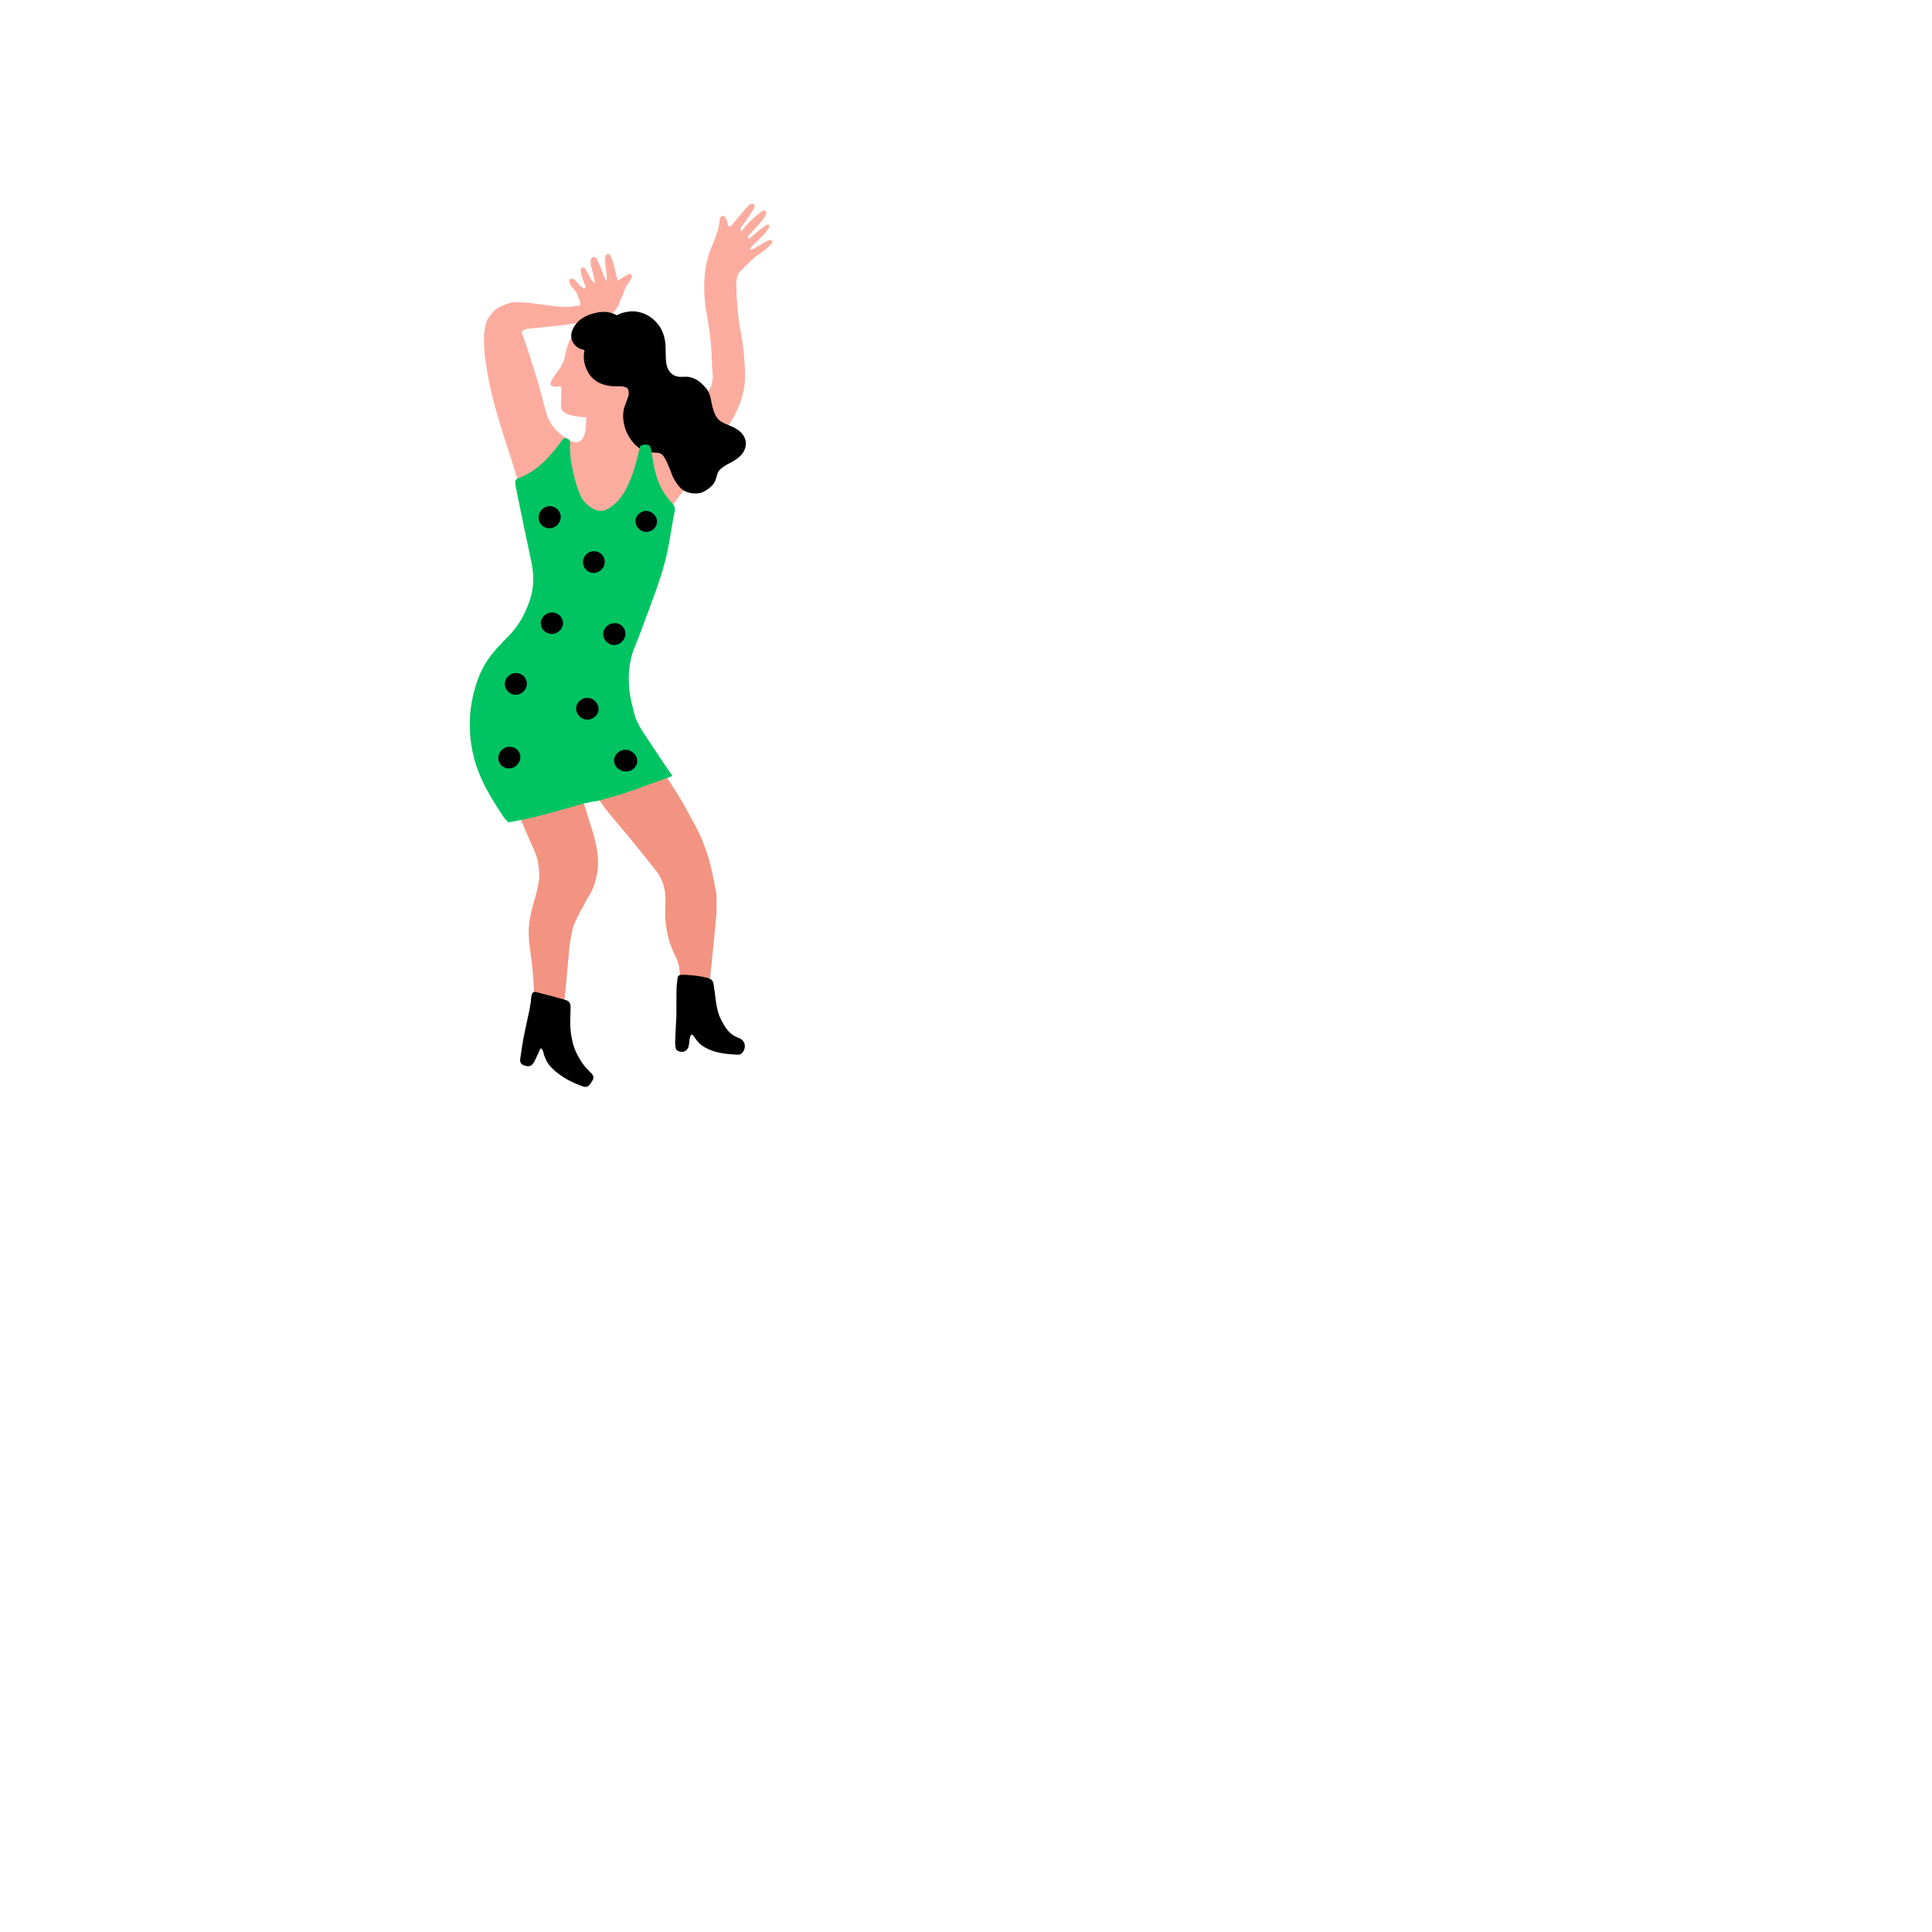 <?xml version="1.0" ?>
<svg xmlns="http://www.w3.org/2000/svg" version="1.1" width="384" height="384">
  <defs/>
  <g>
    <path d="M 153.479 47.915 C 153.365 47.678 153.1 47.626 152.855 47.732 C 152.726 47.788 152.598 47.847 152.472 47.909 C 152.269 48.01 152.069 48.117 151.873 48.229 C 151.13 48.654 150.398 49.102 149.649 49.516 C 149.481 49.609 149.229 49.804 149.058 49.348 C 149.326 49.076 149.619 48.77 149.921 48.473 C 150.555 47.852 151.212 47.254 151.823 46.61 C 151.848 46.584 151.873 46.557 151.897 46.53 C 152.107 46.305 152.294 46.056 152.471 45.8 C 152.542 45.699 152.611 45.597 152.679 45.495 C 152.745 45.396 152.81 45.297 152.876 45.198 C 152.967 45.06 153.013 44.814 152.804 44.719 C 152.714 44.678 152.583 44.65 152.472 44.655 C 152.408 44.658 152.351 44.672 152.31 44.701 C 152.136 44.822 151.963 44.946 151.791 45.072 C 151.372 45.382 150.961 45.704 150.557 46.034 C 149.96 46.522 149.438 47.116 148.695 47.464 C 148.543 46.843 149.005 46.631 149.26 46.331 C 149.85 45.643 150.483 44.992 151.077 44.308 C 151.168 44.204 151.259 44.099 151.348 43.993 C 151.518 43.791 151.672 43.573 151.816 43.348 C 151.888 43.237 151.957 43.124 152.024 43.01 C 152.103 42.876 152.18 42.741 152.255 42.606 C 152.373 42.397 152.345 42.112 152.141 41.928 C 151.985 41.788 151.807 41.789 151.645 41.857 C 151.585 41.883 151.527 41.917 151.474 41.958 C 151.135 42.213 150.8 42.473 150.472 42.741 C 150.31 42.874 150.149 43.009 149.991 43.146 C 149.733 43.371 149.481 43.601 149.236 43.838 C 148.703 44.354 148.202 44.903 147.747 45.5 C 147.608 45.682 147.474 45.869 147.344 46.06 C 147.21 45.781 147.081 45.489 147.279 45.197 C 147.555 44.79 147.872 44.411 148.151 44.006 C 148.244 43.87 148.337 43.734 148.431 43.598 C 148.712 43.191 148.992 42.782 149.263 42.368 C 149.292 42.323 149.321 42.279 149.35 42.234 C 149.466 42.059 149.579 41.882 149.69 41.704 C 149.738 41.626 149.78 41.551 149.815 41.48 C 150.054 41.006 150.017 40.678 149.764 40.563 C 149.678 40.524 149.599 40.504 149.524 40.497 C 149.161 40.466 148.912 40.765 148.655 40.998 C 148.651 41.002 148.647 41.006 148.643 41.009 C 148.377 41.256 148.138 41.535 147.902 41.812 C 147.707 42.042 147.513 42.271 147.32 42.502 C 146.713 43.229 146.109 43.958 145.498 44.682 C 145.469 44.715 145.44 44.749 145.411 44.782 C 145.082 45.162 144.781 45.091 144.649 44.59 C 144.564 44.265 144.495 43.936 144.371 43.628 C 144.292 43.432 144.19 43.245 144.047 43.073 C 143.861 42.852 143.374 42.877 143.246 43.13 C 143.164 43.293 143.052 43.466 143.043 43.637 C 143.022 44.03 142.973 44.414 142.901 44.792 C 142.799 45.338 142.65 45.87 142.473 46.394 C 142.468 46.408 142.464 46.422 142.459 46.436 C 142.168 47.338 141.794 48.215 141.428 49.095 C 141.189 49.67 140.978 50.247 140.794 50.829 C 140.666 51.259 140.553 51.691 140.453 52.125 C 140.373 52.52 140.304 52.917 140.246 53.314 C 140.239 53.357 140.233 53.4 140.227 53.444 C 140.021 54.828 139.945 56.229 139.976 57.639 C 140.004 58.925 140.12 60.22 140.306 61.519 C 140.335 61.689 140.365 61.859 140.397 62.03 C 140.419 62.151 140.441 62.272 140.462 62.393 C 140.566 62.934 140.66 63.475 140.746 64.016 C 140.865 64.738 140.968 65.46 141.058 66.181 C 141.23 67.56 141.352 68.938 141.436 70.316 C 141.441 70.397 141.446 70.477 141.45 70.558 C 141.496 71.425 141.527 72.292 141.547 73.16 C 141.589 73.565 141.628 73.969 141.665 74.374 C 141.687 74.606 141.695 74.833 141.692 75.056 C 141.657 75.389 141.598 75.711 141.514 76.023 C 141.491 76.249 141.452 76.469 141.398 76.68 C 141.257 76.972 141.094 77.253 140.909 77.524 C 140.61 77.964 140.31 78.407 139.997 78.836 C 139.842 79.043 139.684 79.247 139.521 79.446 C 139.049 80.022 138.582 80.604 138.134 81.203 C 138.093 81.253 138.051 81.304 138.01 81.356 C 137.57 81.901 137.145 82.459 136.743 83.039 C 136.648 83.18 136.555 83.323 136.463 83.468 C 135.959 84.261 135.388 84.955 134.754 85.566 C 134.567 85.743 134.374 85.913 134.178 86.077 C 133.93 86.282 133.675 86.479 133.413 86.666 C 132.908 87.01 132.377 87.32 131.822 87.6 C 131.621 87.701 131.418 87.798 131.211 87.891 C 130.779 88.085 130.341 88.241 129.9 88.377 C 129.73 88.419 129.559 88.459 129.387 88.497 C 129.176 88.541 128.965 88.582 128.752 88.619 C 127.978 88.662 127.231 88.468 126.615 87.819 C 126.534 87.733 126.459 87.644 126.389 87.553 C 125.658 86.603 125.571 85.363 125.623 84.162 C 125.642 83.804 125.674 83.45 125.705 83.108 C 125.718 82.961 125.661 82.855 125.578 82.782 C 125.59 82.601 125.604 82.42 125.618 82.239 C 125.645 81.956 125.672 81.673 125.694 81.389 C 125.712 81.162 125.737 80.936 125.764 80.709 C 125.79 80.467 125.818 80.225 125.843 79.983 C 125.902 79.044 125.968 78.106 126.039 77.169 C 126.066 76.804 126.094 76.439 126.123 76.074 C 126.174 75.499 126.226 74.925 126.278 74.351 C 126.434 72.641 126.444 70.942 126.081 69.274 C 125.988 68.848 125.884 68.426 125.752 68.017 C 125.733 67.963 125.714 67.909 125.693 67.856 C 125.519 67.404 125.307 66.971 125.032 66.569 C 124.341 65.558 123.435 64.803 122.319 64.308 C 122.317 64.307 122.314 64.306 122.312 64.305 C 121.743 64.075 121.169 63.871 120.541 63.839 C 119.981 63.811 119.421 63.838 118.864 63.909 C 118.648 63.939 118.432 63.975 118.217 64.018 C 117.174 64.226 116.269 64.589 115.504 65.106 C 115.257 65.263 115.025 65.435 114.807 65.622 C 113.898 66.401 113.23 67.445 112.801 68.751 C 112.567 69.465 112.382 70.19 112.253 70.924 C 112.229 71.056 112.207 71.19 112.187 71.323 C 112.174 71.408 112.164 71.497 112.129 71.575 C 112.051 71.748 111.977 71.922 111.902 72.096 C 111.642 72.591 111.381 73.085 111.03 73.542 C 110.547 74.17 110.078 74.807 109.692 75.486 C 109.662 75.538 109.633 75.592 109.605 75.645 C 109.54 75.789 109.484 75.937 109.444 76.089 C 109.345 76.467 109.505 76.71 109.905 76.781 C 110.382 76.865 110.865 76.856 111.347 76.83 C 111.515 76.821 111.569 76.867 111.565 77.027 C 111.547 77.889 111.539 78.751 111.524 79.613 C 111.522 79.774 111.514 79.935 111.508 80.096 C 111.505 80.352 111.505 80.609 111.531 80.865 C 111.578 81.345 111.803 81.721 112.204 81.997 C 112.435 82.156 112.683 82.271 112.941 82.362 C 113.168 82.443 113.404 82.506 113.641 82.563 C 113.646 82.565 113.652 82.566 113.658 82.568 C 113.682 82.574 113.707 82.58 113.732 82.585 C 113.864 82.619 113.997 82.649 114.13 82.676 C 114.728 82.795 115.337 82.848 115.945 82.9 C 116.107 82.913 116.27 82.933 116.433 82.937 C 116.483 82.938 116.505 82.961 116.536 82.976 C 116.523 83.229 116.511 83.501 116.495 83.784 C 116.466 84.62 116.403 85.544 116.184 86.303 C 116.017 86.884 115.759 87.369 115.354 87.647 C 115.045 87.862 114.653 87.961 114.155 87.898 C 113.167 87.558 112.221 87.002 111.395 86.299 C 111.179 86.12 110.971 85.931 110.771 85.733 C 109.792 84.762 109.037 83.588 108.67 82.349 C 108.607 82.137 108.546 81.924 108.486 81.711 C 108.352 81.248 108.223 80.784 108.098 80.319 C 108.037 80.093 107.976 79.867 107.916 79.641 C 107.644 78.622 107.375 77.602 107.106 76.582 C 106.977 76.155 106.848 75.727 106.719 75.299 C 106.706 75.257 106.693 75.216 106.68 75.174 C 106.234 73.739 105.786 72.304 105.331 70.871 C 104.907 69.54 104.464 68.213 103.992 66.895 C 103.938 66.744 103.884 66.593 103.828 66.442 C 103.812 66.396 103.795 66.349 103.778 66.302 C 103.745 66.211 103.72 66.123 103.705 66.037 C 103.716 65.912 103.808 65.805 104.005 65.713 C 104.11 65.623 104.254 65.541 104.443 65.468 C 104.503 65.444 104.562 65.42 104.62 65.395 C 104.85 65.367 105.072 65.33 105.308 65.306 C 106.765 65.158 108.222 65.009 109.68 64.861 C 110.313 64.796 110.946 64.732 111.579 64.669 C 112.049 64.602 112.519 64.535 112.989 64.468 C 113.332 64.416 113.674 64.365 114.017 64.313 C 114.218 64.283 114.423 64.257 114.631 64.234 C 115.384 64.072 116.182 63.949 117.011 63.857 C 118.647 63.676 119.959 63.333 120.989 62.851 C 120.999 62.845 121.008 62.838 121.018 62.832 C 121.975 62.167 122.635 61.338 123.044 60.372 C 123.222 59.952 123.385 59.528 123.537 59.101 C 123.606 58.979 123.674 58.857 123.741 58.734 C 123.779 58.653 123.816 58.572 123.853 58.491 C 123.889 58.373 123.924 58.255 123.959 58.136 C 123.982 58.055 124.007 57.973 124.033 57.892 C 124.239 57.32 124.503 56.761 124.928 56.224 C 125.012 56.089 125.104 55.955 125.204 55.822 C 125.308 55.683 125.393 55.537 125.465 55.389 C 125.516 55.274 125.56 55.159 125.6 55.045 C 125.611 55.014 125.619 54.982 125.624 54.95 C 125.64 54.796 125.58 54.641 125.371 54.542 C 125.344 54.529 125.316 54.518 125.288 54.508 C 125.08 54.452 124.853 54.498 124.686 54.603 C 124.674 54.609 124.663 54.615 124.653 54.621 C 124.225 54.871 123.813 55.135 123.376 55.417 C 123.25 55.495 123.121 55.574 122.99 55.654 C 122.917 55.689 122.844 55.724 122.77 55.76 C 122.753 55.695 122.736 55.634 122.719 55.575 C 122.712 55.55 122.705 55.526 122.697 55.502 C 122.688 55.471 122.679 55.441 122.67 55.412 C 122.66 55.38 122.65 55.349 122.64 55.319 C 122.584 55.132 122.534 54.961 122.493 54.787 C 122.427 54.507 122.364 54.226 122.302 53.945 C 122.239 53.676 122.177 53.407 122.113 53.139 C 122 52.689 121.884 52.24 121.758 51.794 C 121.646 51.401 121.445 51.034 121.236 50.682 C 121.175 50.578 120.953 50.512 120.795 50.52 C 120.505 50.536 120.365 50.752 120.326 50.978 C 120.28 51.245 120.232 51.521 120.259 51.777 C 120.271 51.89 120.284 52.003 120.296 52.116 C 120.352 52.781 120.421 53.445 120.511 54.104 C 120.511 54.105 120.511 54.106 120.512 54.107 C 120.528 54.245 120.55 54.382 120.57 54.524 C 120.618 54.898 120.658 55.308 120.569 55.868 C 120.321 55.453 120.179 55.273 120.102 55.076 C 119.991 54.79 119.888 54.503 119.785 54.215 C 119.777 54.192 119.769 54.169 119.761 54.146 C 119.624 53.774 119.487 53.402 119.338 53.035 C 119.175 52.633 118.994 52.239 118.801 51.851 C 118.772 51.795 118.744 51.74 118.715 51.684 C 118.684 51.624 118.652 51.563 118.621 51.503 C 118.491 51.256 118.319 51.008 117.874 51.101 C 117.567 51.166 117.382 51.486 117.389 52.007 C 117.389 52.023 117.389 52.039 117.389 52.056 C 117.389 52.279 117.405 52.5 117.44 52.714 C 117.458 52.812 117.479 52.909 117.504 53.004 C 117.574 53.279 117.651 53.551 117.73 53.822 C 117.818 54.163 117.91 54.503 117.988 54.846 C 118.034 55.045 118.072 55.246 118.111 55.469 C 118.162 55.72 118.215 55.995 118.281 56.319 C 118.014 56.146 117.823 55.97 117.678 55.793 C 117.403 55.481 117.311 55.157 117.147 54.862 C 116.917 54.447 116.693 54.028 116.448 53.618 C 116.41 53.55 116.371 53.484 116.332 53.417 C 116.325 53.404 116.317 53.391 116.309 53.379 C 116.282 53.334 116.25 53.286 116.207 53.247 C 116.137 53.179 116.038 53.133 115.89 53.159 C 115.857 53.165 115.822 53.175 115.785 53.188 C 115.671 53.229 115.586 53.286 115.526 53.35 C 115.431 53.445 115.398 53.559 115.412 53.663 C 115.42 53.721 115.427 53.778 115.435 53.835 C 115.474 54.209 115.52 54.583 115.629 54.933 C 115.787 55.442 115.984 55.937 116.176 56.434 C 116.211 56.524 116.246 56.614 116.28 56.704 C 116.296 56.748 116.312 56.793 116.327 56.837 C 116.331 56.847 116.334 56.857 116.339 56.867 C 116.398 57.011 116.488 57.159 116.137 57.32 C 116.109 57.301 116.08 57.283 116.05 57.266 C 115.931 57.213 115.806 57.165 115.722 57.098 C 115.534 56.951 115.358 56.799 115.185 56.645 C 115.101 56.558 115.019 56.47 114.936 56.383 C 114.715 56.148 114.523 55.893 114.287 55.67 C 113.964 55.366 113.586 55.3 113.366 55.489 C 113.023 55.784 113.134 56.007 113.24 56.219 C 113.294 56.326 113.342 56.437 113.389 56.549 C 113.489 56.793 113.581 57.042 113.808 57.23 C 114.217 57.569 114.466 57.962 114.657 58.373 C 114.737 58.544 114.806 58.717 114.873 58.891 C 114.976 59.156 115.076 59.422 115.186 59.685 C 115.196 59.71 115.207 59.735 115.217 59.759 C 115.357 60.084 115.374 60.384 115.277 60.661 C 115.148 60.737 114.948 60.782 114.681 60.796 C 114.589 60.801 114.49 60.802 114.382 60.799 C 113.843 60.976 113.047 61.036 112.029 60.985 C 111.523 60.96 111.017 60.934 110.509 60.907 C 109.424 60.766 108.334 60.62 107.241 60.467 C 106.571 60.373 105.907 60.285 105.248 60.206 C 104.186 60.126 103.143 60.073 102.125 60.059 C 102.076 60.058 102.027 60.057 101.979 60.057 C 100.99 60.304 100.121 60.617 99.369 60.993 C 99.072 61.147 98.794 61.311 98.534 61.484 C 98.336 61.661 98.149 61.844 97.974 62.031 C 97.538 62.498 97.172 62.998 96.875 63.531 C 96.779 63.763 96.693 63.999 96.616 64.241 C 96.465 64.784 96.356 65.347 96.29 65.929 C 96.195 66.76 96.174 67.586 96.197 68.408 C 96.21 68.864 96.236 69.319 96.271 69.774 C 96.297 70.056 96.326 70.338 96.357 70.621 C 96.369 70.729 96.382 70.838 96.395 70.946 C 96.555 72.28 96.764 73.602 97.016 74.914 C 97.088 75.29 97.164 75.664 97.243 76.038 C 97.341 76.52 97.445 77 97.555 77.479 C 97.658 77.946 97.766 78.411 97.878 78.875 C 98.195 80.178 98.549 81.47 98.937 82.754 C 98.946 82.786 98.956 82.818 98.965 82.851 C 99.102 83.338 99.244 83.823 99.39 84.308 C 99.638 85.155 99.899 85.999 100.172 86.84 C 100.622 88.222 101.078 89.603 101.523 90.988 C 101.701 91.54 101.877 92.094 102.051 92.648 C 102.171 93.041 102.291 93.434 102.408 93.828 C 102.493 94.107 102.577 94.386 102.66 94.666 C 102.708 94.83 102.756 94.995 102.804 95.16 C 102.985 95.791 103.221 96.38 103.507 96.933 C 103.624 97.154 103.749 97.369 103.881 97.579 C 104.342 98.308 104.896 98.967 105.532 99.568 C 105.701 99.727 105.872 99.884 106.045 100.039 C 106.896 100.8 107.79 101.495 108.724 102.127 C 108.861 102.217 108.998 102.305 109.137 102.391 C 109.253 102.466 109.37 102.541 109.488 102.614 C 109.805 102.813 110.127 103.005 110.453 103.19 C 111.474 103.78 112.534 104.306 113.63 104.773 C 113.73 104.815 113.83 104.857 113.931 104.899 C 114.664 105.203 115.403 105.431 116.147 105.594 C 116.526 105.675 116.906 105.739 117.287 105.787 C 117.714 105.842 118.142 105.878 118.57 105.897 C 118.969 105.912 119.369 105.912 119.769 105.9 C 120.079 105.894 120.389 105.881 120.7 105.86 C 121.645 105.798 122.593 105.669 123.543 105.495 C 123.739 105.456 123.936 105.415 124.132 105.372 C 124.882 105.209 125.61 104.993 126.321 104.741 C 127.026 104.51 127.715 104.242 128.394 103.955 C 128.761 103.799 129.126 103.637 129.489 103.472 C 130.022 103.216 130.552 102.953 131.083 102.69 C 131.529 102.479 131.977 102.268 132.426 102.062 C 132.733 101.921 132.944 101.704 133.117 101.449 C 133.17 101.373 133.219 101.293 133.266 101.211 C 133.454 100.883 133.651 100.561 133.856 100.245 C 134.025 99.979 134.198 99.717 134.376 99.458 C 134.658 99.056 134.952 98.664 135.256 98.278 C 135.352 98.155 135.45 98.032 135.549 97.91 C 136.202 97.035 136.89 96.185 137.589 95.345 C 137.687 95.228 137.784 95.11 137.88 94.991 C 137.943 94.915 138.005 94.839 138.067 94.762 C 138.109 94.711 138.15 94.659 138.191 94.607 C 138.261 94.515 138.331 94.423 138.4 94.331 C 139.135 93.351 139.819 92.337 140.431 91.273 C 140.454 91.232 140.478 91.192 140.501 91.151 C 141.057 90.168 141.639 89.203 142.25 88.258 C 142.288 88.197 142.328 88.136 142.367 88.075 C 142.704 87.553 143.051 87.036 143.407 86.526 C 143.753 86.014 144.109 85.508 144.474 85.009 C 144.814 84.546 145.145 84.073 145.445 83.581 C 145.457 83.559 145.469 83.538 145.48 83.517 C 145.549 83.394 145.617 83.271 145.684 83.147 C 146.213 82.163 146.698 81.159 147.097 80.122 C 147.154 79.951 147.21 79.779 147.262 79.606 C 147.266 79.595 147.269 79.585 147.273 79.574 C 147.734 78.199 148.032 76.767 148.074 75.251 C 148.086 74.856 148.092 74.462 148.093 74.068 C 148.077 73.646 148.056 73.224 148.029 72.802 C 147.993 72.066 147.94 71.329 147.871 70.594 C 147.724 69.035 147.504 67.479 147.218 65.929 C 147.169 65.665 147.123 65.4 147.08 65.136 C 147.029 64.849 146.98 64.561 146.935 64.274 C 146.873 63.836 146.817 63.398 146.767 62.96 C 146.704 62.442 146.649 61.924 146.601 61.407 C 146.461 59.893 146.383 58.378 146.345 56.862 C 146.338 56.565 146.359 56.27 146.387 55.975 C 146.411 55.78 146.436 55.586 146.458 55.392 C 146.474 55.253 146.498 55.118 146.532 54.987 C 146.627 54.652 146.781 54.347 146.988 54.077 C 147.102 53.924 147.232 53.783 147.379 53.653 C 148.026 53.078 148.616 52.434 149.236 51.826 C 149.751 51.323 150.287 50.844 150.895 50.452 C 151.026 50.372 151.16 50.296 151.298 50.223 C 151.577 50.076 151.83 49.874 152.076 49.661 C 152.206 49.549 152.335 49.433 152.464 49.322 C 152.789 49.042 153.101 48.739 153.379 48.412 C 153.483 48.297 153.539 48.04 153.479 47.915" stroke-width="2.0" fill="rgb(252, 172, 159)" opacity="1.0"/>
    <path d="M 129.925 89.94 C 129.948 89.941 129.971 89.943 129.993 89.944 C 130.229 89.959 130.466 89.973 130.702 89.99 C 130.943 90.007 131.153 90.071 131.337 90.176 C 131.625 90.335 131.853 90.59 132.046 90.921 C 132.062 90.947 132.078 90.973 132.094 90.999 C 132.469 91.632 132.767 92.297 133.036 92.974 C 133.2 93.381 133.353 93.793 133.506 94.206 C 133.723 94.792 134.009 95.336 134.351 95.849 C 134.534 96.126 134.733 96.394 134.945 96.655 C 135.428 97.25 135.999 97.626 136.642 97.834 C 137.01 97.963 137.401 98.037 137.813 98.066 C 138.026 98.08 138.24 98.08 138.454 98.076 C 138.594 98.064 138.734 98.051 138.873 98.038 C 139.134 98.014 139.385 97.944 139.628 97.836 C 140.011 97.666 140.368 97.456 140.704 97.214 C 140.995 97 141.269 96.761 141.531 96.503 C 141.91 96.128 142.142 95.665 142.298 95.156 C 142.35 94.987 142.402 94.819 142.452 94.65 C 142.487 94.533 142.521 94.415 142.553 94.296 C 142.572 94.228 142.594 94.161 142.618 94.097 C 142.749 93.741 142.967 93.446 143.256 93.197 C 143.304 93.155 143.353 93.114 143.402 93.073 C 143.712 92.817 144.038 92.584 144.394 92.387 C 145.042 92.031 145.717 91.721 146.325 91.293 C 146.936 90.863 147.48 90.373 147.841 89.705 C 147.927 89.544 148 89.382 148.06 89.219 C 148.452 88.132 148.23 87.008 147.429 86.116 C 147.381 86.063 147.331 86.011 147.279 85.959 C 146.787 85.473 146.219 85.121 145.608 84.847 C 145.362 84.726 145.108 84.62 144.85 84.523 C 144.369 84.344 143.906 84.126 143.459 83.865 C 143.068 83.637 142.743 83.356 142.493 82.999 C 142.352 82.815 142.231 82.611 142.131 82.382 C 141.825 81.683 141.617 80.969 141.46 80.237 C 141.438 80.134 141.416 80.032 141.393 79.93 C 141.349 79.67 141.302 79.41 141.25 79.152 C 141.067 78.245 140.676 77.499 140.115 76.889 C 139.977 76.733 139.828 76.585 139.67 76.444 C 139.537 76.303 139.396 76.168 139.246 76.041 C 138.646 75.531 137.984 75.184 137.271 74.99 C 137.196 74.97 137.121 74.954 137.045 74.94 C 136.64 74.86 136.235 74.874 135.828 74.891 C 135.505 74.905 135.18 74.925 134.854 74.881 C 134.745 74.866 134.638 74.843 134.534 74.813 C 134.057 74.704 133.636 74.454 133.267 74.086 C 133.254 74.071 133.242 74.056 133.229 74.041 C 132.737 73.437 132.455 72.723 132.39 71.89 C 132.364 71.718 132.35 71.54 132.346 71.356 C 132.343 71.215 132.339 71.073 132.335 70.932 C 132.329 70.183 132.305 69.437 132.274 68.691 C 132.221 67.4 131.88 66.239 131.294 65.176 C 131.285 65.161 131.277 65.146 131.268 65.13 C 130.619 64.149 129.838 63.309 128.812 62.724 C 128.416 62.499 128.014 62.321 127.604 62.189 C 127.17 62.043 126.728 61.951 126.279 61.909 C 126.199 61.901 126.118 61.895 126.038 61.891 C 125.234 61.858 124.413 61.975 123.575 62.227 C 123.311 62.307 123.058 62.419 122.826 62.571 C 122.69 62.66 122.58 62.666 122.437 62.588 C 122.098 62.403 121.75 62.264 121.396 62.167 C 120.584 61.944 119.735 61.937 118.858 62.09 C 118.816 62.098 118.774 62.106 118.732 62.115 C 117.9 62.284 117.084 62.514 116.313 62.908 C 115.603 63.272 115.01 63.739 114.545 64.323 C 114.236 64.69 113.98 65.107 113.781 65.576 C 113.385 66.51 113.498 67.386 113.895 68.076 C 114.259 68.71 114.862 69.187 115.53 69.409 C 115.589 69.429 115.648 69.447 115.709 69.463 C 115.853 69.502 116.04 69.492 116.127 69.601 C 116.219 69.716 116.124 69.889 116.101 70.034 C 115.99 70.751 116.016 71.442 116.167 72.106 C 116.262 72.578 116.416 73.038 116.623 73.486 C 116.732 73.719 116.85 73.939 116.978 74.147 C 117.324 74.71 117.742 75.181 118.232 75.559 C 118.775 75.979 119.405 76.285 120.123 76.477 C 120.289 76.528 120.46 76.572 120.636 76.61 C 121.454 76.786 122.278 76.809 123.108 76.775 C 123.231 76.77 123.352 76.772 123.471 76.78 C 123.717 76.796 123.959 76.84 124.199 76.911 C 124.685 77.056 124.906 77.334 124.963 77.881 C 125.005 78.282 124.915 78.665 124.789 79.039 C 124.789 79.039 124.789 79.039 124.789 79.039 C 124.61 79.544 124.428 80.049 124.235 80.548 C 124.119 80.848 124.029 81.15 123.964 81.454 C 123.803 82.272 123.818 83.106 123.964 83.94 C 124.046 84.41 124.16 84.865 124.309 85.303 C 124.681 86.36 125.247 87.32 126.014 88.163 C 126.096 88.253 126.179 88.339 126.264 88.421 C 127.093 89.235 128.097 89.702 129.229 89.874 C 129.46 89.909 129.692 89.928 129.924 89.955 L 129.925 89.94" stroke-width="2.0" fill="rgb(0, 0, 0)" opacity="1.0"/>
    <path d="M 108.367 154.651 C 108.782 154.691 109.198 154.728 109.614 154.766 C 110.225 154.827 110.837 154.889 111.447 154.959 C 111.705 154.993 111.963 155.028 112.221 155.065 C 112.308 155.078 112.393 155.092 112.476 155.11 C 113.267 155.269 113.882 155.63 114.358 156.15 C 114.65 156.472 114.884 156.857 115.069 157.293 C 115.187 157.571 115.303 157.851 115.416 158.131 C 115.417 158.134 115.419 158.136 115.42 158.139 C 115.42 158.141 115.421 158.142 115.421 158.143 C 115.679 158.771 115.922 159.401 116.152 160.035 C 116.16 160.069 116.168 160.104 116.176 160.138 C 116.207 160.228 116.237 160.317 116.267 160.407 C 116.443 160.934 116.61 161.463 116.768 161.995 C 116.783 162.045 116.797 162.094 116.812 162.143 C 116.943 162.554 117.069 162.967 117.191 163.381 C 117.206 163.435 117.222 163.488 117.238 163.542 C 117.298 163.723 117.357 163.905 117.415 164.087 C 117.662 164.828 117.892 165.573 118.089 166.327 C 118.193 166.725 118.288 167.124 118.372 167.527 C 118.439 167.8 118.501 168.074 118.557 168.35 C 118.625 168.706 118.683 169.064 118.731 169.426 C 118.944 171.035 118.915 172.584 118.584 174.065 C 118.564 174.151 118.544 174.237 118.523 174.323 C 118.26 175.699 117.743 177.018 116.925 178.273 C 116.902 178.312 116.878 178.351 116.855 178.39 C 116.751 178.563 116.648 178.737 116.547 178.913 C 116.267 179.465 115.995 180.023 115.686 180.552 C 115.097 181.563 114.579 182.614 114.129 183.704 C 114.068 183.861 114.009 184.019 113.951 184.177 C 113.921 184.287 113.891 184.397 113.861 184.507 C 113.814 184.683 113.769 184.859 113.725 185.037 C 113.438 186.298 113.234 187.606 113.108 188.956 C 113.003 190.087 112.9 191.219 112.797 192.351 C 112.695 193.483 112.593 194.616 112.492 195.748 C 112.463 196.068 112.434 196.387 112.405 196.707 C 112.38 196.945 112.354 197.182 112.328 197.42 C 112.307 197.56 112.286 197.699 112.266 197.839 C 112.226 198.272 112.187 198.705 112.147 199.138 C 112.138 199.233 112.13 199.328 112.121 199.423 C 112.017 199.913 111.906 200.401 111.749 200.864 C 111.6 201.301 111.312 201.606 110.913 201.712 C 110.763 201.751 110.597 201.762 110.418 201.744 C 109.835 201.684 109.252 201.589 108.674 201.439 C 108.213 201.319 107.756 201.158 107.307 200.942 C 106.71 200.655 106.333 200.177 106.313 199.479 C 106.309 199.346 106.305 199.212 106.301 199.078 C 106.216 198.374 106.138 197.668 106.112 196.974 C 106.099 196.614 106.085 196.254 106.069 195.893 C 106.062 195.642 106.055 195.39 106.047 195.138 C 106.015 194.676 105.98 194.213 105.94 193.75 C 105.926 193.574 105.913 193.398 105.898 193.222 C 105.793 191.967 105.652 190.707 105.451 189.437 C 105.265 188.266 105.149 187.113 105.104 185.979 C 105.086 185.458 105.083 184.941 105.096 184.428 C 105.099 184.397 105.101 184.367 105.104 184.336 C 105.251 182.718 105.557 181.141 106.029 179.61 C 106.272 178.823 106.472 178.015 106.672 177.207 C 106.706 177.068 106.74 176.929 106.774 176.79 C 106.854 176.466 106.917 176.142 106.965 175.818 C 107.05 175.458 107.113 175.098 107.154 174.737 C 107.215 174.112 107.209 173.488 107.138 172.863 C 107.111 172.631 107.076 172.398 107.031 172.166 C 106.966 171.417 106.801 170.669 106.539 169.919 C 106.437 169.628 106.321 169.337 106.19 169.046 C 105.758 168.085 105.334 167.121 104.91 166.157 C 104.766 165.829 104.622 165.501 104.478 165.173 C 104.259 164.637 104.039 164.1 103.818 163.564 C 103.784 163.472 103.749 163.38 103.715 163.287 C 103.22 161.955 102.704 160.632 102.21 159.299 C 102.203 159.279 102.195 159.259 102.188 159.238 C 101.984 158.686 101.797 158.128 101.681 157.552 C 101.63 157.292 101.593 157.028 101.576 156.76 C 101.569 156.665 101.565 156.569 101.564 156.473 C 101.561 156.236 101.568 156.027 101.589 155.843 C 101.694 154.951 102.132 154.655 103.286 154.565 C 103.482 154.55 103.678 154.539 103.874 154.532 C 104.423 154.512 104.974 154.52 105.521 154.534 C 106.47 154.561 107.416 154.631 108.363 154.681 L 108.367 154.651" stroke-width="2.0" fill="rgb(242, 148, 129)" opacity="1.0"/>
    <path d="M 142.411 177.763 C 142.397 178.494 142.42 179.262 142.414 180.036 C 142.426 180.407 142.431 180.78 142.421 181.151 C 142.414 181.385 142.401 181.62 142.381 181.852 C 142.249 183.354 142.108 184.854 141.961 186.354 C 141.814 187.853 141.661 189.35 141.505 190.848 C 141.483 191.06 141.461 191.273 141.439 191.486 C 141.409 191.782 141.379 192.079 141.349 192.375 C 141.342 192.445 141.335 192.514 141.328 192.583 C 141.308 192.759 141.289 192.935 141.269 193.111 C 141.19 193.851 141.11 194.591 141.031 195.331 C 140.956 196.041 140.791 196.738 140.592 197.412 C 140.482 197.785 140.308 198.086 140.069 198.298 C 139.791 198.515 139.447 198.638 139.037 198.649 C 138.9 198.654 138.755 198.644 138.602 198.621 C 138.049 198.536 137.495 198.439 136.946 198.317 C 136.632 198.248 136.32 198.171 136.01 198.083 C 135.546 197.95 135.242 197.679 135.095 197.301 C 135.03 197.124 134.998 196.924 135.001 196.704 C 135.008 196.121 135.036 195.537 135.089 194.957 C 135.09 194.749 135.093 194.542 135.1 194.335 C 135.1 194.321 135.101 194.308 135.101 194.294 C 135.128 193.84 135.124 193.387 135.083 192.937 C 135.041 192.453 134.957 191.973 134.824 191.499 C 134.695 191.055 134.523 190.617 134.303 190.187 C 133.75 189.109 133.316 188.025 132.99 186.933 C 132.853 186.461 132.736 185.987 132.638 185.512 C 132.63 185.475 132.622 185.438 132.614 185.4 C 132.269 183.777 132.152 182.139 132.237 180.482 C 132.267 179.887 132.264 179.285 132.26 178.685 C 132.256 177.898 132.176 177.134 131.995 176.388 C 131.951 176.191 131.9 175.996 131.842 175.801 C 131.751 175.498 131.641 175.198 131.511 174.9 C 131.25 174.316 130.913 173.742 130.487 173.173 C 130.454 173.131 130.421 173.089 130.388 173.046 C 129.406 171.813 128.431 170.576 127.436 169.353 C 127.307 169.194 127.178 169.035 127.048 168.877 C 126.763 168.523 126.475 168.17 126.186 167.819 C 126.014 167.602 125.841 167.385 125.667 167.169 C 125.325 166.738 124.978 166.31 124.626 165.885 C 124.579 165.829 124.532 165.774 124.484 165.719 C 123.435 164.492 122.373 163.271 121.354 162.026 C 120.971 161.558 120.595 161.087 120.227 160.611 C 119.859 160.104 119.501 159.592 119.155 159.073 C 119.083 158.958 119.011 158.843 118.94 158.728 C 118.838 158.545 118.738 158.362 118.64 158.178 C 118.288 157.516 117.943 156.848 117.668 156.162 C 117.566 155.906 117.544 155.667 117.597 155.453 C 117.684 155.136 117.937 154.875 118.339 154.7 C 118.784 154.507 119.272 154.366 119.759 154.279 C 120.377 154.168 120.996 154.064 121.617 153.966 C 121.659 153.958 121.702 153.951 121.744 153.944 C 121.953 153.905 122.162 153.867 122.372 153.83 C 123.135 153.697 123.9 153.574 124.667 153.459 C 125.815 153.287 126.967 153.134 128.123 152.995 C 128.599 152.93 129.074 152.866 129.551 152.806 C 130.394 152.699 131.075 152.858 131.618 153.296 C 131.897 153.513 132.141 153.801 132.354 154.16 C 132.503 154.412 132.653 154.663 132.802 154.914 C 132.959 155.165 133.117 155.415 133.274 155.666 C 133.483 155.992 133.692 156.317 133.901 156.643 C 134.427 157.468 134.946 158.296 135.442 159.134 C 135.496 159.225 135.549 159.316 135.602 159.407 C 135.783 159.713 135.96 160.02 136.134 160.329 C 136.767 161.464 137.364 162.617 137.998 163.752 C 138.645 164.912 139.201 166.093 139.681 167.291 C 139.79 167.565 139.896 167.839 139.997 168.114 C 140.158 168.526 140.31 168.94 140.454 169.356 C 140.627 169.881 140.787 170.409 140.937 170.94 C 141.244 172.033 141.505 173.138 141.728 174.252 C 141.76 174.39 141.791 174.528 141.822 174.667 C 141.827 174.69 141.832 174.713 141.837 174.736 C 142.026 175.709 142.206 176.686 142.411 177.763" stroke-width="2.0" fill="rgb(242, 148, 129)" opacity="1.0"/>
    <path d="M 137.379 205.616 C 137.216 205.889 137.128 206.178 137.072 206.474 C 137.018 206.777 136.998 207.088 136.968 207.396 C 136.946 207.568 136.92 207.739 136.884 207.908 C 136.663 208.932 135.685 209.356 134.725 208.864 C 134.473 208.735 134.334 208.511 134.291 208.265 C 134.289 208.256 134.287 208.248 134.285 208.239 C 134.215 207.851 134.167 207.45 134.186 207.06 C 134.242 205.876 134.299 204.692 134.357 203.508 C 134.364 203.372 134.371 203.236 134.378 203.1 C 134.395 202.803 134.412 202.506 134.43 202.209 C 134.434 201.632 134.439 201.054 134.444 200.476 C 134.444 200.3 134.444 200.124 134.444 199.947 C 134.444 199.546 134.445 199.144 134.445 198.742 C 134.453 197.956 134.462 197.169 134.47 196.382 C 134.473 196.119 134.514 195.858 134.538 195.597 C 134.565 195.29 134.591 195.031 134.623 194.815 C 134.644 194.428 134.697 194.172 134.822 194.006 C 135.072 193.698 135.577 193.711 136.625 193.784 C 137.275 193.829 137.924 193.88 138.572 193.965 C 139.184 194.045 139.795 194.155 140.403 194.318 C 140.468 194.335 140.533 194.353 140.597 194.371 C 141.458 194.617 141.725 194.916 141.863 195.807 C 142.039 196.938 142.163 198.071 142.315 199.203 C 142.366 199.588 142.438 199.967 142.53 200.341 C 142.633 200.883 142.782 201.414 142.978 201.934 C 143.206 202.501 143.492 203.054 143.833 203.595 C 143.867 203.657 143.903 203.719 143.939 203.781 C 144.603 204.916 145.451 205.81 146.804 206.289 C 146.984 206.353 147.145 206.433 147.288 206.527 C 148.164 207.112 148.299 208.23 147.606 209.176 C 147.397 209.462 147.057 209.636 146.703 209.622 C 146.426 209.612 146.15 209.599 145.875 209.583 C 144.898 209.528 143.933 209.43 142.995 209.232 C 142.611 209.152 142.233 209.054 141.86 208.937 C 141.103 208.694 140.37 208.362 139.671 207.906 C 139.652 207.894 139.633 207.882 139.614 207.869 C 139.178 207.584 138.831 207.213 138.514 206.815 C 138.411 206.689 138.311 206.56 138.212 206.429 C 137.98 206.123 137.878 205.69 137.379 205.616" stroke-width="2.0" fill="rgb(0, 0, 0)" opacity="1.0"/>
    <path d="M 107.452 208.328 C 107.028 209.244 106.676 210.072 106.279 210.861 C 106.237 210.935 106.195 211.007 106.152 211.08 C 105.644 211.944 105.104 212.099 104.16 211.753 C 103.897 211.657 103.702 211.529 103.578 211.36 C 103.406 211.143 103.344 210.862 103.397 210.498 C 103.433 210.247 103.469 209.996 103.506 209.745 C 103.684 208.476 103.868 207.207 104.118 205.959 C 104.365 204.722 104.63 203.49 104.901 202.26 C 105.007 201.781 105.114 201.301 105.221 200.822 C 105.32 200.228 105.421 199.635 105.52 199.041 C 105.531 198.87 105.543 198.699 105.554 198.528 C 105.572 198.26 105.617 197.997 105.679 197.747 C 105.806 197.237 106.097 197.059 106.657 197.204 C 106.955 197.281 107.253 197.358 107.551 197.436 C 108.158 197.594 108.764 197.753 109.371 197.914 C 109.946 198.066 110.52 198.22 111.095 198.377 C 111.444 198.473 111.794 198.569 112.144 198.667 C 112.803 198.851 113.137 199.067 113.32 199.509 C 113.379 199.694 113.405 199.919 113.411 200.199 C 113.426 200.951 113.361 201.692 113.342 202.44 C 113.318 203.365 113.343 204.288 113.458 205.215 C 113.477 205.362 113.497 205.509 113.52 205.656 C 113.576 206.033 113.648 206.409 113.739 206.787 C 113.783 207.02 113.835 207.253 113.895 207.487 C 113.943 207.653 113.995 207.82 114.052 207.987 C 114.362 208.897 114.763 209.756 115.276 210.556 C 115.373 210.727 115.475 210.894 115.583 211.059 C 115.725 211.283 115.878 211.501 116.042 211.714 C 116.257 211.988 116.49 212.253 116.744 212.509 C 117.039 212.809 117.338 213.106 117.621 213.416 C 117.798 213.61 117.908 213.813 117.945 214.022 C 117.979 214.245 117.93 214.475 117.787 214.711 C 117.614 214.995 117.436 215.279 117.233 215.543 C 116.916 215.957 116.463 216.145 115.95 215.965 C 115.894 215.945 115.838 215.925 115.783 215.905 C 115.589 215.836 115.396 215.765 115.204 215.692 C 114.231 215.316 113.296 214.879 112.414 214.359 C 112.042 214.14 111.68 213.905 111.329 213.655 C 111.038 213.45 110.755 213.235 110.479 213.008 C 110.106 212.69 109.749 212.348 109.409 211.98 C 109.217 211.772 109.05 211.55 108.903 211.316 C 108.734 211.061 108.589 210.793 108.465 210.515 C 108.271 210.103 108.121 209.669 108.005 209.226 C 107.942 208.98 107.948 208.709 107.492 208.359 C 107.479 208.349 107.466 208.339 107.452 208.328" stroke-width="2.0" fill="rgb(0, 0, 0)" opacity="1.0"/>
    <path d="M 101.085 163.434 C 101.621 163.343 102.156 163.245 102.69 163.141 C 103.693 162.958 104.69 162.752 105.682 162.526 C 105.698 162.522 105.713 162.518 105.728 162.515 C 106.844 162.256 107.953 161.973 109.055 161.67 C 109.468 161.553 109.879 161.433 110.29 161.309 C 110.371 161.285 110.452 161.261 110.533 161.236 C 111.727 160.926 112.916 160.596 114.101 160.249 C 114.35 160.177 114.598 160.104 114.846 160.03 C 115.134 159.945 115.423 159.858 115.711 159.771 C 116.164 159.676 116.617 159.58 117.07 159.483 C 117.37 159.428 117.669 159.373 117.969 159.317 C 118.158 159.285 118.347 159.253 118.536 159.221 C 118.622 159.212 118.708 159.203 118.793 159.195 C 118.922 159.155 119.051 159.115 119.179 159.076 C 119.409 159.013 119.639 158.95 119.869 158.886 C 121.066 158.555 122.259 158.217 123.452 157.874 C 123.866 157.731 124.279 157.588 124.693 157.444 C 125.643 157.114 126.593 156.782 127.543 156.451 C 127.814 156.357 128.086 156.263 128.358 156.168 C 128.648 156.059 128.939 155.95 129.229 155.841 C 129.613 155.698 129.997 155.554 130.381 155.412 C 131.387 155.043 132.395 154.678 133.405 154.322 C 133.489 154.291 133.573 154.26 133.657 154.229 C 133.519 154.026 133.389 153.818 133.248 153.617 C 133.037 153.317 132.826 153.016 132.615 152.716 C 132.568 152.646 132.521 152.576 132.475 152.506 C 132.057 151.886 131.64 151.266 131.221 150.646 C 130.997 150.307 130.772 149.968 130.548 149.629 C 130.204 149.111 129.859 148.593 129.514 148.077 C 129.236 147.657 128.957 147.238 128.677 146.82 C 128.42 146.43 128.162 146.041 127.903 145.653 C 127.259 144.687 126.708 143.693 126.315 142.631 C 126.229 142.382 126.151 142.128 126.084 141.871 C 126.059 141.778 126.036 141.684 126.014 141.59 C 125.728 140.381 125.382 139.179 125.197 137.954 C 125.179 137.833 125.162 137.713 125.145 137.592 C 125.12 137.387 125.098 137.183 125.079 136.978 C 124.959 135.735 124.936 134.498 125.041 133.268 C 125.108 132.495 125.225 131.724 125.4 130.956 C 125.467 130.674 125.542 130.391 125.625 130.11 C 125.767 129.631 125.934 129.154 126.127 128.678 C 126.67 127.339 127.19 125.992 127.697 124.64 C 127.945 123.979 128.19 123.317 128.434 122.654 C 128.513 122.44 128.593 122.225 128.672 122.011 C 128.756 121.786 128.84 121.562 128.923 121.337 C 129.012 121.098 129.101 120.858 129.19 120.619 C 129.666 119.339 130.138 118.058 130.585 116.77 C 130.865 115.962 131.136 115.152 131.391 114.338 C 131.541 113.864 131.685 113.388 131.824 112.911 C 131.825 112.906 131.827 112.9 131.829 112.894 C 132.198 111.615 132.52 110.323 132.774 109.014 C 132.876 108.485 132.973 107.956 133.067 107.426 C 133.117 107.14 133.167 106.854 133.217 106.568 C 133.287 106.148 133.357 105.729 133.428 105.309 C 133.631 104.099 133.84 102.891 134.09 101.691 C 134.107 101.606 134.12 101.525 134.129 101.447 C 134.177 100.98 134.057 100.612 133.795 100.266 C 133.707 100.135 133.602 100.006 133.48 99.877 C 132.868 99.223 132.339 98.532 131.884 97.808 C 131.645 97.413 131.427 97.009 131.229 96.596 C 131.184 96.503 131.14 96.409 131.097 96.315 C 130.63 95.243 130.283 94.117 130.035 92.948 C 130.023 92.885 130.011 92.821 129.999 92.757 C 129.952 92.498 129.905 92.239 129.858 91.98 C 129.747 91.311 129.634 90.643 129.517 89.975 C 129.451 89.604 129.384 89.228 129.269 88.871 C 129.218 88.714 129.071 88.531 128.929 88.475 C 128.464 88.292 127.981 88.351 127.524 88.499 C 127.101 88.636 127.142 89.084 127.06 89.433 C 126.918 90.034 126.771 90.632 126.613 91.227 C 126.453 91.854 126.28 92.477 126.09 93.092 C 125.981 93.443 125.868 93.791 125.747 94.137 C 125.489 94.866 125.202 95.585 124.875 96.29 C 124.832 96.385 124.787 96.48 124.742 96.575 C 124.065 98 123.198 99.315 121.993 100.315 C 121.936 100.361 121.88 100.407 121.825 100.451 C 120.835 101.259 120.003 101.584 119.219 101.543 C 118.785 101.52 118.366 101.385 117.943 101.157 C 117.555 100.955 117.165 100.677 116.757 100.337 C 116.254 99.917 115.854 99.402 115.545 98.828 C 115.441 98.637 115.348 98.44 115.264 98.237 C 115.099 97.838 114.937 97.436 114.788 97.03 C 114.661 96.672 114.543 96.31 114.442 95.943 C 114.409 95.824 114.376 95.705 114.344 95.585 C 114.145 94.82 113.957 94.053 113.795 93.281 C 113.71 92.871 113.632 92.461 113.564 92.048 C 113.41 91.111 113.308 90.165 113.286 89.208 C 113.283 88.838 113.291 88.466 113.313 88.092 C 113.345 87.559 113.086 87.288 112.638 87.114 C 112.195 86.943 111.953 87.196 111.719 87.522 C 111.499 87.83 111.254 88.119 111.028 88.422 C 110.682 88.885 110.326 89.333 109.958 89.766 C 109.845 89.901 109.73 90.034 109.614 90.166 C 109.399 90.418 109.18 90.665 108.956 90.905 C 108.899 90.967 108.841 91.029 108.784 91.09 C 107.986 91.937 107.124 92.705 106.181 93.371 C 105.336 93.968 104.424 94.482 103.433 94.898 C 103.317 94.947 103.201 94.995 103.083 95.041 C 102.449 95.293 102.323 95.538 102.446 96.263 C 102.495 96.548 102.545 96.833 102.597 97.118 C 102.667 97.491 102.739 97.863 102.813 98.234 C 103.007 99.201 103.21 100.165 103.405 101.132 C 103.632 102.253 103.861 103.374 104.091 104.495 C 104.104 104.558 104.118 104.622 104.131 104.686 C 104.212 105.062 104.292 105.437 104.372 105.813 C 104.541 106.598 104.709 107.383 104.876 108.169 C 105.098 109.216 105.317 110.264 105.531 111.314 C 105.555 111.428 105.579 111.541 105.602 111.655 C 105.682 112.038 105.75 112.421 105.805 112.806 C 105.936 113.676 105.999 114.55 105.979 115.424 C 105.96 116.293 105.858 117.162 105.661 118.026 C 105.576 118.405 105.473 118.782 105.35 119.159 C 105.343 119.18 105.336 119.201 105.329 119.223 C 105.076 119.971 104.791 120.705 104.466 121.419 C 104.26 121.876 104.037 122.326 103.795 122.767 C 103.751 122.848 103.705 122.929 103.659 123.01 C 102.989 124.181 102.183 125.282 101.204 126.291 C 101.172 126.324 101.139 126.357 101.106 126.39 C 100.798 126.7 100.49 127.013 100.186 127.327 C 99.677 127.855 99.176 128.39 98.687 128.935 C 98.295 129.372 97.922 129.82 97.57 130.281 C 97.251 130.705 96.949 131.138 96.667 131.583 C 96.313 132.141 95.991 132.717 95.702 133.311 C 95.505 133.716 95.324 134.131 95.16 134.554 C 95.158 134.559 95.156 134.564 95.154 134.569 C 94.71 135.732 94.351 136.896 94.075 138.061 C 94.041 138.207 94.007 138.352 93.975 138.498 C 93.914 138.773 93.857 139.048 93.806 139.323 C 93.608 140.371 93.477 141.42 93.412 142.47 C 93.357 143.373 93.35 144.276 93.391 145.18 C 93.41 145.605 93.439 146.03 93.478 146.455 C 93.484 146.521 93.491 146.588 93.497 146.654 C 93.625 147.916 93.847 149.18 94.162 150.445 C 94.167 150.467 94.173 150.489 94.178 150.511 C 94.513 151.836 94.958 153.104 95.483 154.33 C 95.531 154.442 95.58 154.554 95.63 154.666 C 95.782 155.01 95.941 155.35 96.105 155.688 C 96.581 156.662 97.105 157.611 97.657 158.546 C 98.401 159.802 99.197 161.032 100.006 162.257 C 100.103 162.404 100.204 162.544 100.31 162.675 C 100.547 162.964 100.806 163.215 101.085 163.434" stroke-width="2.0" fill="rgb(0, 196, 98)" opacity="1.0"/>
    <path d="M 107.492 123.704 C 107.559 123.032 107.958 122.445 108.518 122.089 C 108.847 121.88 109.232 121.75 109.637 121.73 C 109.691 121.727 109.746 121.726 109.802 121.727 C 110.254 121.735 110.676 121.892 111.021 122.147 C 111.102 122.208 111.178 122.274 111.25 122.345 C 111.505 122.598 111.7 122.909 111.808 123.249 C 111.889 123.502 111.921 123.77 111.893 124.042 C 111.842 124.53 111.608 124.979 111.264 125.325 C 110.825 125.766 110.208 126.039 109.572 126.01 C 109.14 125.989 108.74 125.841 108.409 125.606 C 107.797 125.187 107.417 124.471 107.492 123.704" stroke-width="2.0" fill="rgb(0, 0, 0)" opacity="1.0"/>
    <path d="M 118.975 140.985 C 118.935 142.18 117.788 143.143 116.543 143.028 C 116.333 143.008 116.129 142.958 115.936 142.882 C 115.081 142.533 114.459 141.66 114.501 140.748 C 114.532 140.089 114.905 139.49 115.444 139.112 C 115.816 138.849 116.268 138.692 116.74 138.696 C 117.214 138.7 117.662 138.865 118.029 139.136 C 118.246 139.296 118.435 139.494 118.585 139.716 C 118.843 140.085 118.99 140.526 118.975 140.985" stroke-width="2.0" fill="rgb(0, 0, 0)" opacity="1.0"/>
    <path d="M 124.262 153.332 C 124.112 153.322 123.965 153.3 123.823 153.266 C 122.801 153.021 122.038 152.147 122.035 151.14 C 122.032 150.021 123.077 149.046 124.256 149.019 C 124.319 149.017 124.383 149.018 124.447 149.021 C 125.374 149.075 126.201 149.716 126.527 150.542 C 126.613 150.765 126.66 151.001 126.66 151.243 C 126.66 151.62 126.554 151.972 126.368 152.276 C 125.981 152.955 125.184 153.391 124.262 153.332" stroke-width="2.0" fill="rgb(0, 0, 0)" opacity="1.0"/>
    <path d="M 122.271 123.852 C 122.539 123.865 122.792 123.926 123.022 124.024 C 123.556 124.24 123.968 124.663 124.169 125.191 C 124.284 125.496 124.33 125.835 124.29 126.189 C 124.242 126.623 124.058 127.024 123.787 127.353 C 123.387 127.84 122.794 128.169 122.16 128.209 C 122.088 128.212 122.016 128.212 121.943 128.207 C 121.219 128.162 120.565 127.717 120.198 127.108 C 119.993 126.772 119.879 126.384 119.892 125.986 C 119.919 125.16 120.448 124.434 121.176 124.078 C 121.509 123.916 121.884 123.832 122.271 123.852" stroke-width="2.0" fill="rgb(0, 0, 0)" opacity="1.0"/>
    <path d="M 109.422 100.603 C 109.763 100.629 110.081 100.735 110.359 100.9 C 111.089 101.316 111.545 102.135 111.437 103.011 C 111.395 103.347 111.276 103.659 111.1 103.93 C 110.672 104.605 109.909 105.043 109.092 105.003 C 108.882 104.993 108.682 104.953 108.494 104.887 C 107.678 104.619 107.1 103.873 107.064 102.975 C 107.063 102.921 107.063 102.867 107.065 102.812 C 107.09 102.108 107.417 101.49 107.915 101.083 C 108.197 100.855 108.533 100.694 108.9 100.623 C 109.068 100.596 109.243 100.589 109.422 100.603" stroke-width="2.0" fill="rgb(0, 0, 0)" opacity="1.0"/>
    <path d="M 130.592 103.692 C 130.569 104.817 129.631 105.697 128.467 105.723 C 128.415 105.722 128.363 105.719 128.311 105.715 C 127.17 105.621 126.275 104.66 126.297 103.558 C 126.309 102.959 126.609 102.416 127.061 102.047 C 127.48 101.701 128.024 101.507 128.586 101.561 C 128.773 101.578 128.952 101.62 129.122 101.683 C 129.474 101.808 129.784 102.018 130.027 102.287 C 130.387 102.657 130.603 103.154 130.592 103.692" stroke-width="2.0" fill="rgb(0, 0, 0)" opacity="1.0"/>
    <path d="M 100.34 135.773 C 100.436 134.724 101.314 133.89 102.346 133.777 C 102.5 133.763 102.658 133.765 102.817 133.785 C 103.982 133.928 104.805 134.92 104.711 136.066 C 104.686 136.375 104.593 136.664 104.447 136.921 C 104.436 136.94 104.426 136.959 104.414 136.978 C 104.407 136.991 104.399 137.003 104.391 137.016 C 104.169 137.371 103.851 137.661 103.479 137.85 C 103.161 138.012 102.804 138.101 102.432 138.094 C 101.589 138.079 100.851 137.534 100.522 136.797 C 100.377 136.482 100.308 136.132 100.34 135.773" stroke-width="2.0" fill="rgb(0, 0, 0)" opacity="1.0"/>
    <path d="M 115.879 111.53 C 115.94 110.909 116.247 110.374 116.697 110.017 C 116.957 109.815 117.265 109.672 117.602 109.605 C 117.78 109.569 117.966 109.555 118.157 109.564 C 118.64 109.588 119.071 109.76 119.409 110.034 C 119.947 110.459 120.257 111.135 120.186 111.884 C 120.152 112.245 120.024 112.582 119.828 112.871 C 119.408 113.496 118.685 113.907 117.91 113.879 C 116.816 113.84 115.947 112.958 115.873 111.887 C 115.865 111.77 115.867 111.651 115.879 111.53" stroke-width="2.0" fill="rgb(0, 0, 0)" opacity="1.0"/>
    <path d="M 99.049 150.559 C 99.049 150.554 99.049 150.55 99.05 150.545 C 99.063 150.296 99.115 150.058 99.201 149.837 C 99.241 149.733 99.289 149.633 99.344 149.537 C 99.444 149.362 99.566 149.202 99.706 149.061 C 100.091 148.685 100.615 148.45 101.198 148.431 C 101.214 148.431 101.229 148.43 101.245 148.43 C 102.538 148.409 103.488 149.361 103.423 150.61 C 103.421 150.653 103.417 150.696 103.413 150.739 C 103.279 151.903 102.213 152.809 101.029 152.734 C 100.9 152.726 100.775 152.707 100.654 152.678 C 99.684 152.465 98.998 151.593 99.049 150.559" stroke-width="2.0" fill="rgb(0, 0, 0)" opacity="1.0"/>
  </g>
</svg>
